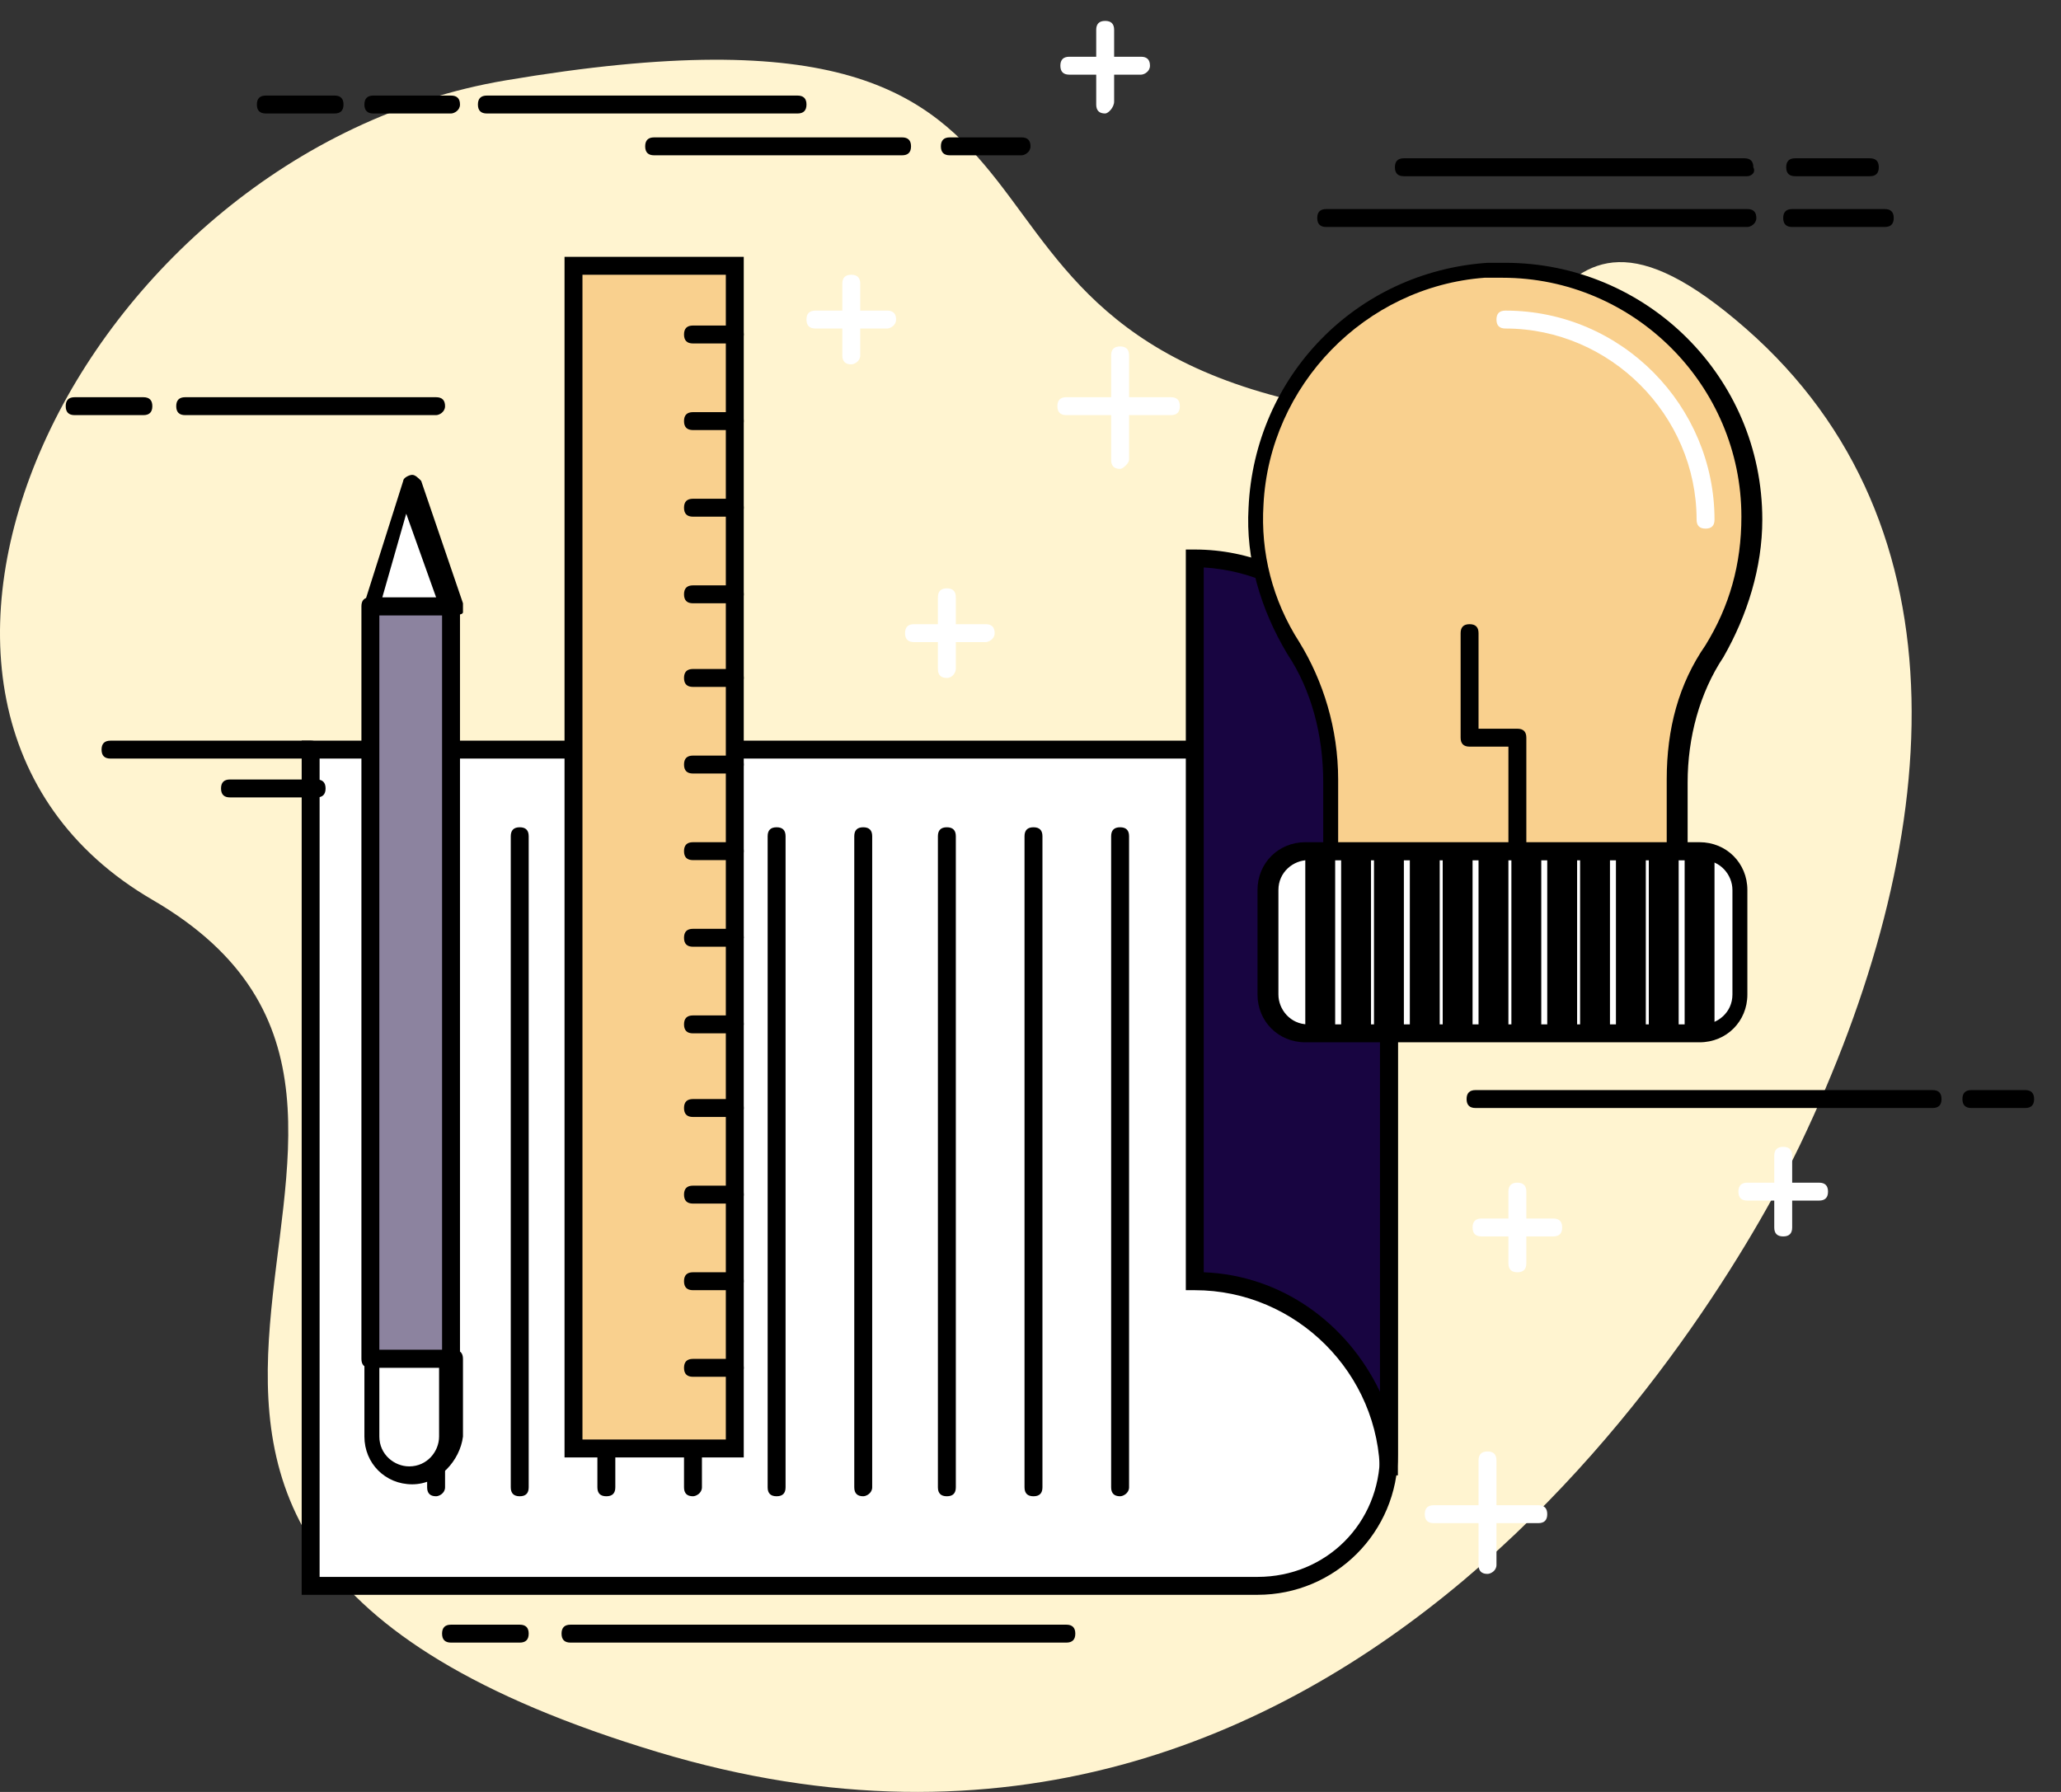<?xml version="1.0" encoding="UTF-8"?>
<svg width="69px" height="60px" viewBox="0 0 69 60" version="1.1" xmlns="http://www.w3.org/2000/svg" xmlns:xlink="http://www.w3.org/1999/xlink">
    <rect x="0" y="0" width="69" height="60" fill="#333333" stroke="none"/>
    <!-- Generator: Sketch 63.1 (92452) - https://sketch.com -->
    <title>kickoff</title>
    <desc>Created with Sketch.</desc>
    <g id="Page-1" stroke="none" stroke-width="1" fill="none" fill-rule="evenodd">
        <g id="kickoff">
            <path d="M46.102,13.915 C52.202,14.696 50.9,4.389 58.451,11.002 C66.002,17.615 65.079,28.269 60.26,38.34 C57.991,43.081 45.269,65.666 22.022,58.665 C-2.633,51.24 17.689,37.446 5.107,30.131 C-6.106,23.611 2.636,5.111 16.917,2.693 C39.229,-1.084 28.816,11.702 46.102,13.915 Z" id="Mask-Copy-2" fill="#FFF4D0"></path>
            <g id="Group" transform="translate(10, 18)" fill-rule="nonzero">
                <g transform="translate(0, 6)">
                    <path d="M32.1,29.1 L0.4,29.1 L0.4,1.1 L36.5,1.1 L36.5,24.7 C36.5,27.2 34.5,29.1 32.1,29.1 Z" id="Path" fill="#FFFFFF"></path>
                    <path d="M32.1,29.4 L0.1,29.4 L0.1,0.8 L36.8,0.8 L36.8,24.7 C36.8,27.3 34.7,29.4 32.1,29.4 Z M0.7,28.8 L32.1,28.8 C34.4,28.8 36.2,27 36.2,24.7 L36.2,1.4 L0.7,1.4 L0.7,28.8 Z" id="Shape" fill="#000000"></path>
                </g>
                <g transform="translate(29, 0)">
                    <path d="M7.5,31.4 C7.5,27.8 4.6,24.9 1,24.9 L1,0.7 C4.6,0.7 7.5,3.6 7.5,7.2 L7.5,31.4 Z" id="Path" fill="#180541"></path>
                    <path d="M7.8,31.4 L7.2,31.4 C7.2,28 4.4,25.2 1,25.2 L0.7,25.2 L0.7,0.4 L1,0.4 C4.7,0.4 7.8,3.4 7.8,7.2 L7.8,31.4 Z M1.3,24.6 C3.9,24.7 6.1,26.3 7.2,28.6 L7.2,7.2 C7.2,3.9 4.6,1.2 1.3,1 L1.3,24.6 Z" id="Shape" fill="#000000"></path>
                </g>
                <path d="M4.6,32.1 C4.4,32.1 4.3,32 4.3,31.8 L4.3,10 C4.3,9.8 4.4,9.7 4.6,9.7 C4.8,9.7 4.9,9.8 4.9,10 L4.9,31.8 C4.9,32 4.7,32.1 4.6,32.1 Z" id="Path" fill="#000000"></path>
                <path d="M7.4,32.1 C7.2,32.1 7.1,32 7.1,31.8 L7.1,10 C7.1,9.8 7.2,9.7 7.4,9.7 C7.6,9.7 7.7,9.8 7.7,10 L7.7,31.8 C7.7,32 7.6,32.1 7.4,32.1 Z" id="Path" fill="#000000"></path>
                <path d="M10.3,32.1 C10.1,32.1 10,32 10,31.8 L10,10 C10,9.8 10.1,9.7 10.3,9.7 C10.5,9.7 10.6,9.8 10.6,10 L10.6,31.8 C10.6,32 10.5,32.1 10.3,32.1 Z" id="Path" fill="#000000"></path>
                <path d="M13.2,32.1 C13,32.1 12.9,32 12.9,31.8 L12.9,10 C12.9,9.8 13,9.7 13.2,9.7 C13.4,9.7 13.5,9.8 13.5,10 L13.5,31.8 C13.5,32 13.3,32.1 13.2,32.1 Z" id="Path" fill="#000000"></path>
                <path d="M16,32.1 C15.8,32.1 15.7,32 15.7,31.8 L15.7,10 C15.7,9.8 15.8,9.7 16,9.7 C16.2,9.7 16.3,9.8 16.3,10 L16.3,31.8 C16.3,32 16.2,32.1 16,32.1 Z" id="Path" fill="#000000"></path>
                <path d="M18.9,32.1 C18.7,32.1 18.6,32 18.6,31.8 L18.6,10 C18.6,9.8 18.7,9.7 18.9,9.7 C19.1,9.7 19.2,9.8 19.2,10 L19.2,31.8 C19.2,32 19,32.1 18.9,32.1 Z" id="Path" fill="#000000"></path>
                <path d="M21.7,32.1 C21.5,32.1 21.4,32 21.4,31.8 L21.4,10 C21.4,9.8 21.5,9.7 21.7,9.7 C21.9,9.7 22,9.8 22,10 L22,31.8 C22,32 21.9,32.1 21.7,32.1 Z" id="Path" fill="#000000"></path>
                <path d="M24.6,32.1 C24.4,32.1 24.3,32 24.3,31.8 L24.3,10 C24.3,9.8 24.4,9.7 24.6,9.7 C24.8,9.7 24.9,9.8 24.9,10 L24.9,31.8 C24.9,32 24.8,32.1 24.6,32.1 Z" id="Path" fill="#000000"></path>
                <path d="M27.5,32.1 C27.3,32.1 27.2,32 27.2,31.8 L27.2,10 C27.2,9.8 27.3,9.7 27.5,9.7 C27.7,9.7 27.8,9.8 27.8,10 L27.8,31.8 C27.8,32 27.6,32.1 27.5,32.1 Z" id="Path" fill="#000000"></path>
            </g>
            <g id="Group" transform="translate(41, 8)" fill-rule="nonzero">
                <g transform="translate(1, 20)">
                    <path d="M14.9,6.6 L1.7,6.6 C1,6.6 0.4,6 0.4,5.3 L0.4,1.8 C0.4,1.1 1,0.5 1.7,0.5 L14.9,0.5 C15.6,0.5 16.2,1.1 16.2,1.8 L16.2,5.3 C16.2,6 15.6,6.6 14.9,6.6 Z" id="Path" fill="#FFFFFF"></path>
                    <path d="M14.9,6.9 L1.7,6.9 C0.8,6.9 0.1,6.2 0.1,5.3 L0.1,1.8 C0.1,0.9 0.8,0.2 1.7,0.2 L14.9,0.2 C15.8,0.2 16.5,0.9 16.5,1.8 L16.5,5.3 C16.5,6.2 15.8,6.9 14.9,6.9 Z M1.8,0.8 C1.3,0.8 0.8,1.2 0.8,1.8 L0.8,5.3 C0.8,5.8 1.2,6.3 1.8,6.3 L15,6.3 C15.5,6.3 16,5.9 16,5.3 L16,1.8 C16,1.3 15.6,0.8 15,0.8 L1.8,0.8 Z" id="Shape" fill="#000000"></path>
                </g>
                <g>
                    <path d="M17.6,9.4 C17.6,4.6 13.6,0.8 8.7,1.1 C4.5,1.4 1.2,4.8 1,9 C0.9,10.8 1.4,12.4 2.3,13.8 C3.1,15.1 3.5,16.7 3.5,18.3 L3.5,20.6 L15,20.6 L15,18.2 C15,16.7 15.4,15.1 16.2,13.8 C17.2,12.5 17.6,11 17.6,9.4 Z" id="Path" fill="#F9D08E"></path>
                    <path d="M15.4,20.8 L3.3,20.8 L3.3,18.2 C3.3,16.6 2.9,15.1 2.1,13.9 C1.2,12.4 0.7,10.7 0.8,9 C1,4.6 4.4,1.1 8.8,0.8 C9,0.8 9.2,0.8 9.4,0.8 C14.1,0.8 18,4.6 18,9.4 C18,11 17.5,12.6 16.7,14 C15.9,15.2 15.5,16.7 15.5,18.2 L15.5,20.8 L15.4,20.8 Z M3.9,20.2 L14.8,20.2 L14.8,18.1 C14.8,16.4 15.2,14.9 16.1,13.6 C16.9,12.3 17.3,10.9 17.3,9.3 C17.3,4.9 13.7,1.3 9.3,1.3 C9.1,1.3 8.9,1.3 8.7,1.3 C4.7,1.6 1.5,4.9 1.3,8.9 C1.2,10.5 1.6,12.1 2.5,13.5 C3.3,14.8 3.8,16.4 3.8,18.1 L3.8,20.2 L3.9,20.2 Z" id="Shape" fill="#000000"></path>
                </g>
                <g transform="translate(2, 20)" fill="#000000" id="Rectangle">
                    <rect x="0.7" y="0.5" width="1" height="6.1"></rect>
                    <rect x="1.9" y="0.5" width="1" height="6.1"></rect>
                    <rect x="3" y="0.5" width="1" height="6.1"></rect>
                    <rect x="4.2" y="0.5" width="1" height="6.1"></rect>
                    <rect x="5.3" y="0.5" width="1" height="6.1"></rect>
                    <rect x="6.5" y="0.5" width="1" height="6.1"></rect>
                    <rect x="7.6" y="0.5" width="1" height="6.1"></rect>
                    <rect x="8.8" y="0.5" width="1" height="6.1"></rect>
                    <rect x="9.9" y="0.5" width="1" height="6.1"></rect>
                    <rect x="11.1" y="0.5" width="1" height="6.1"></rect>
                    <rect x="12.2" y="0.5" width="1" height="6.1"></rect>
                    <rect x="13.4" y="0.5" width="1" height="6.1"></rect>
                </g>
                <path d="M16.1,9.7 C15.9,9.7 15.8,9.6 15.8,9.4 C15.8,5.9 12.9,3 9.4,3 C9.2,3 9.1,2.9 9.1,2.7 C9.1,2.5 9.2,2.4 9.4,2.4 C13.3,2.4 16.4,5.6 16.4,9.4 C16.4,9.6 16.3,9.7 16.1,9.7 Z" id="Path" fill="#FFFFFF"></path>
                <path d="M9.8,20.5 C9.6,20.5 9.5,20.4 9.5,20.2 L9.5,17 L8.2,17 C8,17 7.9,16.9 7.9,16.7 L7.9,13.2 C7.9,13 8,12.9 8.2,12.9 C8.4,12.9 8.5,13 8.5,13.2 L8.5,16.4 L9.8,16.4 C10,16.4 10.1,16.5 10.1,16.7 L10.1,20.2 C10.1,20.3 10,20.5 9.8,20.5 Z" id="Path" fill="#000000"></path>
            </g>
            <g id="Group" transform="translate(12, 15)" fill-rule="nonzero">
                <g transform="translate(0, 5)">
                    <rect id="Rectangle" fill="#8C839F" x="0.4" y="0.3" width="2.7" height="25.2"></rect>
                    <path d="M3.1,25.8 L0.4,25.8 C0.2,25.8 0.1,25.7 0.1,25.5 L0.1,0.3 C0.1,0.1 0.2,0 0.4,0 L3.1,0 C3.3,0 3.4,0.1 3.4,0.3 L3.4,25.5 C3.4,25.7 3.2,25.8 3.1,25.8 Z M0.7,25.2 L2.8,25.2 L2.8,0.6 L0.7,0.6 L0.7,25.2 Z" id="Shape" fill="#000000"></path>
                </g>
                <g transform="translate(0, 30)">
                    <path d="M1.8,4.4 L1.8,4.4 C1,4.4 0.5,3.8 0.5,3.1 L0.5,0.5 L3.2,0.5 L3.2,3.1 C3.1,3.8 2.5,4.4 1.8,4.4 Z" id="Path" fill="#FFFFFF"></path>
                    <path d="M1.8,4.7 L1.8,4.7 C0.9,4.7 0.2,4 0.2,3.1 L0.2,0.5 C0.2,0.3 0.3,0.2 0.5,0.2 L3.2,0.2 C3.4,0.2 3.5,0.3 3.5,0.5 L3.5,3.1 C3.4,3.9 2.7,4.7 1.8,4.7 Z M0.7,0.8 L0.7,3.1 C0.7,3.7 1.2,4.1 1.7,4.1 L1.7,4.1 C2.3,4.1 2.7,3.6 2.7,3.1 L2.7,0.8 L0.7,0.8 Z" id="Shape" fill="#000000"></path>
                </g>
                <g>
                    <polygon id="Path" fill="#FFFFFF" points="1.7 1.2 0.4 5.3 3.1 5.3"></polygon>
                    <path d="M3.1,5.6 L0.4,5.6 C0.3,5.6 0.2,5.6 0.2,5.5 C0.2,5.4 0.1,5.3 0.2,5.2 L1.5,1.1 C1.5,1 1.7,0.9 1.8,0.9 C1.8,0.9 1.8,0.9 1.8,0.9 C1.9,0.9 2,1 2.1,1.1 L3.5,5.2 C3.5,5.3 3.5,5.4 3.5,5.5 C3.5,5.6 3.2,5.6 3.1,5.6 Z M0.8,5 L2.6,5 L1.6,2.2 L0.8,5 Z" id="Shape" fill="#000000"></path>
                </g>
            </g>
            <g id="Group" transform="translate(18, 8)" fill-rule="nonzero">
                <g>
                    <rect id="Rectangle" fill="#F9D08E" x="1.2" y="0.9" width="5.4" height="39.6"></rect>
                    <path d="M6.9,40.8 L0.9,40.8 L0.9,0.6 L6.9,0.6 L6.9,40.8 Z M1.5,40.2 L6.3,40.2 L6.3,1.2 L1.5,1.2 L1.5,40.2 Z" id="Shape" fill="#000000"></path>
                </g>
                <path d="M6.6,3.5 L5.2,3.5 C5,3.5 4.9,3.4 4.9,3.2 C4.9,3 5,2.9 5.2,2.9 L6.6,2.9 C6.8,2.9 6.9,3 6.9,3.2 C6.9,3.4 6.7,3.5 6.6,3.5 Z" id="Path" fill="#000000"></path>
                <path d="M6.6,6.4 L5.2,6.4 C5,6.4 4.9,6.3 4.9,6.1 C4.9,5.9 5,5.8 5.2,5.8 L6.6,5.8 C6.8,5.8 6.9,5.9 6.9,6.1 C6.9,6.3 6.7,6.4 6.6,6.4 Z" id="Path" fill="#000000"></path>
                <path d="M6.6,9.3 L5.2,9.3 C5,9.3 4.9,9.2 4.9,9 C4.9,8.8 5,8.7 5.2,8.7 L6.6,8.7 C6.8,8.7 6.9,8.8 6.9,9 C6.9,9.2 6.7,9.3 6.6,9.3 Z" id="Path" fill="#000000"></path>
                <path d="M6.6,12.2 L5.2,12.2 C5,12.2 4.9,12.1 4.9,11.9 C4.9,11.7 5,11.6 5.2,11.6 L6.6,11.6 C6.8,11.6 6.9,11.7 6.9,11.9 C6.9,12.1 6.7,12.2 6.6,12.2 Z" id="Path" fill="#000000"></path>
                <path d="M6.6,15 L5.2,15 C5,15 4.9,14.9 4.9,14.7 C4.9,14.5 5,14.4 5.2,14.4 L6.6,14.4 C6.8,14.4 6.9,14.5 6.9,14.7 C6.9,14.9 6.7,15 6.6,15 Z" id="Path" fill="#000000"></path>
                <path d="M6.6,17.9 L5.2,17.9 C5,17.9 4.9,17.8 4.9,17.6 C4.9,17.4 5,17.3 5.2,17.3 L6.6,17.3 C6.8,17.3 6.9,17.4 6.9,17.6 C6.9,17.8 6.7,17.9 6.6,17.9 Z" id="Path" fill="#000000"></path>
                <path d="M6.6,20.8 L5.2,20.8 C5,20.8 4.9,20.7 4.9,20.5 C4.9,20.3 5,20.2 5.2,20.2 L6.6,20.2 C6.8,20.2 6.9,20.3 6.9,20.5 C6.9,20.7 6.7,20.8 6.6,20.8 Z" id="Path" fill="#000000"></path>
                <path d="M6.6,23.7 L5.2,23.7 C5,23.7 4.9,23.6 4.9,23.4 C4.9,23.2 5,23.1 5.2,23.1 L6.6,23.1 C6.8,23.1 6.9,23.2 6.9,23.4 C6.9,23.5 6.7,23.7 6.6,23.7 Z" id="Path" fill="#000000"></path>
                <path d="M6.6,26.6 L5.2,26.6 C5,26.6 4.9,26.5 4.9,26.3 C4.9,26.1 5,26 5.2,26 L6.6,26 C6.8,26 6.9,26.1 6.9,26.3 C6.9,26.4 6.7,26.6 6.6,26.6 Z" id="Path" fill="#000000"></path>
                <path d="M6.6,29.4 L5.2,29.4 C5,29.4 4.9,29.3 4.9,29.1 C4.9,28.9 5,28.8 5.2,28.8 L6.6,28.8 C6.8,28.8 6.9,28.9 6.9,29.1 C6.9,29.3 6.7,29.4 6.6,29.4 Z" id="Path" fill="#000000"></path>
                <path d="M6.6,32.3 L5.2,32.3 C5,32.3 4.9,32.2 4.9,32 C4.9,31.8 5,31.7 5.2,31.7 L6.6,31.7 C6.8,31.7 6.9,31.8 6.9,32 C6.9,32.2 6.7,32.3 6.6,32.3 Z" id="Path" fill="#000000"></path>
                <path d="M6.6,35.2 L5.2,35.2 C5,35.2 4.9,35.1 4.9,34.9 C4.9,34.7 5,34.6 5.2,34.6 L6.6,34.6 C6.8,34.6 6.9,34.7 6.9,34.9 C6.9,35.1 6.7,35.2 6.6,35.2 Z" id="Path" fill="#000000"></path>
                <path d="M6.6,38.1 L5.2,38.1 C5,38.1 4.9,38 4.9,37.8 C4.9,37.6 5,37.5 5.2,37.5 L6.6,37.5 C6.8,37.5 6.9,37.6 6.9,37.8 C6.9,38 6.7,38.1 6.6,38.1 Z" id="Path" fill="#000000"></path>
            </g>
            <g id="Group" transform="translate(35, 0)" fill="#FFFFFF" fill-rule="nonzero">
                <path d="M3.2,2.5 L0.8,2.5 C0.6,2.5 0.5,2.4 0.5,2.2 C0.5,2 0.6,1.9 0.8,1.9 L3.2,1.9 C3.4,1.9 3.5,2 3.5,2.2 C3.5,2.4 3.3,2.5 3.2,2.5 Z" id="Path"></path>
                <path d="M2,3.8 C1.8,3.8 1.7,3.7 1.7,3.5 L1.7,1 C1.7,0.8 1.8,0.7 2,0.7 C2.2,0.7 2.3,0.8 2.3,1 L2.3,3.4 C2.3,3.6 2.1,3.8 2,3.8 Z" id="Path"></path>
            </g>
            <g id="Group" transform="translate(49, 39)" fill="#FFFFFF" fill-rule="nonzero">
                <path d="M3,2.4 L0.6,2.4 C0.4,2.4 0.3,2.3 0.3,2.1 C0.3,1.9 0.4,1.8 0.6,1.8 L3,1.8 C3.2,1.8 3.3,1.9 3.3,2.1 C3.3,2.3 3.2,2.4 3,2.4 Z" id="Path"></path>
                <path d="M1.8,3.6 C1.6,3.6 1.5,3.5 1.5,3.3 L1.5,0.9 C1.5,0.7 1.6,0.6 1.8,0.6 C2,0.6 2.1,0.7 2.1,0.9 L2.1,3.3 C2.1,3.5 2,3.6 1.8,3.6 Z" id="Path"></path>
            </g>
            <g id="Group" transform="translate(30, 19)" fill="#FFFFFF" fill-rule="nonzero">
                <path d="M3,2.5 L0.6,2.5 C0.4,2.5 0.3,2.4 0.3,2.2 C0.3,2 0.4,1.9 0.6,1.9 L3,1.9 C3.2,1.9 3.3,2 3.3,2.2 C3.3,2.4 3.1,2.5 3,2.5 Z" id="Path"></path>
                <path d="M1.7,3.7 C1.5,3.7 1.4,3.6 1.4,3.4 L1.4,1 C1.4,0.8 1.5,0.7 1.7,0.7 C1.9,0.7 2,0.8 2,1 L2,3.4 C2,3.5 1.9,3.7 1.7,3.7 Z" id="Path"></path>
            </g>
            <g id="Group" transform="translate(27, 9)" fill="#FFFFFF" fill-rule="nonzero">
                <path d="M2.7,2 L0.3,2 C0.1,2 0,1.9 0,1.7 C0,1.5 0.1,1.4 0.3,1.4 L2.7,1.4 C2.9,1.4 3,1.5 3,1.7 C3,1.9 2.8,2 2.7,2 Z" id="Path"></path>
                <path d="M1.5,3.2 C1.3,3.2 1.2,3.1 1.2,2.9 L1.2,0.5 C1.2,0.3 1.3,0.2 1.5,0.2 C1.7,0.2 1.8,0.3 1.8,0.5 L1.8,2.9 C1.8,3.1 1.6,3.2 1.5,3.2 Z" id="Path"></path>
            </g>
            <g id="Group" transform="translate(58, 38)" fill="#FFFFFF" fill-rule="nonzero">
                <path d="M2.9,2.2 L0.5,2.2 C0.3,2.2 0.2,2.1 0.2,1.9 C0.2,1.7 0.3,1.6 0.5,1.6 L2.9,1.6 C3.1,1.6 3.2,1.7 3.2,1.9 C3.2,2.1 3.1,2.2 2.9,2.2 Z" id="Path"></path>
                <path d="M1.7,3.4 C1.5,3.4 1.4,3.3 1.4,3.1 L1.4,0.7 C1.4,0.5 1.5,0.4 1.7,0.4 C1.9,0.4 2,0.5 2,0.7 L2,3.1 C2,3.3 1.9,3.4 1.7,3.4 Z" id="Path"></path>
            </g>
            <g id="Group" transform="translate(35, 11)" fill="#FFFFFF" fill-rule="nonzero">
                <path d="M4.2,2.9 L0.7,2.9 C0.5,2.9 0.4,2.8 0.4,2.6 C0.4,2.4 0.5,2.3 0.7,2.3 L4.2,2.3 C4.4,2.3 4.5,2.4 4.5,2.6 C4.5,2.8 4.4,2.9 4.2,2.9 Z" id="Path"></path>
                <path d="M2.5,4.7 C2.3,4.7 2.2,4.6 2.2,4.4 L2.2,0.9 C2.2,0.7 2.3,0.6 2.5,0.6 C2.7,0.6 2.8,0.7 2.8,0.9 L2.8,4.4 C2.8,4.5 2.6,4.7 2.5,4.7 Z" id="Path"></path>
            </g>
            <g id="Group" transform="translate(47, 48)" fill="#FFFFFF" fill-rule="nonzero">
                <path d="M4.5,3 L1,3 C0.8,3 0.7,2.9 0.7,2.7 C0.7,2.5 0.8,2.4 1,2.4 L4.5,2.4 C4.7,2.4 4.8,2.5 4.8,2.7 C4.8,2.9 4.7,3 4.5,3 Z" id="Path"></path>
                <path d="M2.8,4.7 C2.6,4.7 2.5,4.6 2.5,4.4 L2.5,0.9 C2.5,0.7 2.6,0.6 2.8,0.6 C3,0.6 3.1,0.7 3.1,0.9 L3.1,4.4 C3.1,4.6 2.9,4.7 2.8,4.7 Z" id="Path"></path>
            </g>
            <path d="M15.1,3.8 L12.5,3.8 C12.3,3.8 12.2,3.7 12.2,3.5 C12.2,3.3 12.3,3.2 12.5,3.2 L15.1,3.2 C15.3,3.2 15.4,3.3 15.4,3.5 C15.4,3.7 15.2,3.8 15.1,3.8 Z" id="Path" fill="#000000" fill-rule="nonzero"></path>
            <path d="M26.7,3.8 L16.3,3.8 C16.1,3.8 16,3.7 16,3.5 C16,3.3 16.1,3.2 16.3,3.2 L26.7,3.2 C26.9,3.2 27,3.3 27,3.5 C27,3.7 26.9,3.8 26.7,3.8 Z" id="Path" fill="#000000" fill-rule="nonzero"></path>
            <path d="M11.2,3.8 L8.9,3.8 C8.7,3.8 8.6,3.7 8.6,3.5 C8.6,3.3 8.7,3.2 8.9,3.2 L11.2,3.2 C11.4,3.2 11.5,3.3 11.5,3.5 C11.5,3.7 11.4,3.8 11.2,3.8 Z" id="Path" fill="#000000" fill-rule="nonzero"></path>
            <path d="M30.2,5.2 L21.9,5.2 C21.7,5.2 21.6,5.1 21.6,4.9 C21.6,4.7 21.7,4.6 21.9,4.6 L30.2,4.6 C30.4,4.6 30.5,4.7 30.5,4.9 C30.5,5.1 30.4,5.2 30.2,5.2 Z" id="Path" fill="#000000" fill-rule="nonzero"></path>
            <path d="M34.2,5.2 L31.8,5.2 C31.6,5.2 31.5,5.1 31.5,4.9 C31.5,4.7 31.6,4.6 31.8,4.6 L34.2,4.6 C34.4,4.6 34.5,4.7 34.5,4.9 C34.5,5.1 34.3,5.2 34.2,5.2 Z" id="Path" fill="#000000" fill-rule="nonzero"></path>
            <path d="M58.5,7.6 L44.4,7.6 C44.2,7.6 44.1,7.5 44.1,7.3 C44.1,7.1 44.2,7 44.4,7 L58.5,7 C58.7,7 58.8,7.1 58.8,7.3 C58.8,7.5 58.6,7.6 58.5,7.6 Z" id="Path" fill="#000000" fill-rule="nonzero"></path>
            <path d="M63.1,7.6 L60,7.6 C59.8,7.6 59.7,7.5 59.7,7.3 C59.7,7.1 59.8,7 60,7 L63.1,7 C63.3,7 63.4,7.1 63.4,7.3 C63.4,7.5 63.3,7.6 63.1,7.6 Z" id="Path" fill="#000000" fill-rule="nonzero"></path>
            <path d="M58.5,5.9 L47,5.9 C46.8,5.9 46.7,5.8 46.7,5.6 C46.7,5.4 46.8,5.3 47,5.3 L58.4,5.3 C58.6,5.3 58.7,5.4 58.7,5.6 C58.8,5.8 58.6,5.9 58.5,5.9 Z" id="Path" fill="#000000" fill-rule="nonzero"></path>
            <path d="M62.6,5.9 L60.1,5.9 C59.9,5.9 59.8,5.8 59.8,5.6 C59.8,5.4 59.9,5.3 60.1,5.3 L62.6,5.3 C62.8,5.3 62.9,5.4 62.9,5.6 C62.9,5.8 62.8,5.9 62.6,5.9 Z" id="Path" fill="#000000" fill-rule="nonzero"></path>
            <path d="M64.7,37.1 L49.4,37.1 C49.2,37.1 49.1,37 49.1,36.8 C49.1,36.6 49.2,36.5 49.4,36.5 L64.7,36.5 C64.9,36.5 65,36.6 65,36.8 C65,37 64.9,37.1 64.7,37.1 Z" id="Path" fill="#000000" fill-rule="nonzero"></path>
            <path d="M67.8,37.1 L66,37.1 C65.8,37.1 65.7,37 65.7,36.8 C65.7,36.6 65.8,36.5 66,36.5 L67.8,36.5 C68,36.5 68.1,36.6 68.1,36.8 C68.1,37 68,37.1 67.8,37.1 Z" id="Path" fill="#000000" fill-rule="nonzero"></path>
            <path d="M14.6,13.9 L6.2,13.9 C6,13.9 5.9,13.8 5.9,13.6 C5.9,13.4 6,13.3 6.2,13.3 L14.6,13.3 C14.8,13.3 14.9,13.4 14.9,13.6 C14.9,13.8 14.7,13.9 14.6,13.9 Z" id="Path" fill="#000000" fill-rule="nonzero"></path>
            <path d="M4.8,13.9 L2.5,13.9 C2.3,13.9 2.2,13.8 2.2,13.6 C2.2,13.4 2.3,13.3 2.5,13.3 L4.8,13.3 C5,13.3 5.1,13.4 5.1,13.6 C5.1,13.8 5,13.9 4.8,13.9 Z" id="Path" fill="#000000" fill-rule="nonzero"></path>
            <path d="M10.4,25.4 L3.7,25.4 C3.5,25.4 3.4,25.3 3.4,25.1 C3.4,24.9 3.5,24.8 3.7,24.8 L10.4,24.8 C10.6,24.8 10.7,24.9 10.7,25.1 C10.7,25.3 10.6,25.4 10.4,25.4 Z" id="Path" fill="#000000" fill-rule="nonzero"></path>
            <path d="M10.6,26.7 L7.7,26.7 C7.5,26.7 7.4,26.6 7.4,26.4 C7.4,26.2 7.5,26.1 7.7,26.1 L10.6,26.1 C10.8,26.1 10.9,26.2 10.9,26.4 C10.9,26.6 10.8,26.7 10.6,26.7 Z" id="Path" fill="#000000" fill-rule="nonzero"></path>
            <path d="M35.7,55 L19.1,55 C18.9,55 18.8,54.9 18.8,54.7 C18.8,54.5 18.9,54.4 19.1,54.4 L35.7,54.4 C35.9,54.4 36,54.5 36,54.7 C36,54.9 35.9,55 35.7,55 Z" id="Path" fill="#000000" fill-rule="nonzero"></path>
            <path d="M17.4,55 L15.1,55 C14.9,55 14.8,54.9 14.8,54.7 C14.8,54.5 14.9,54.4 15.1,54.4 L17.4,54.4 C17.6,54.4 17.7,54.5 17.7,54.7 C17.7,54.9 17.6,55 17.4,55 Z" id="Path" fill="#000000" fill-rule="nonzero"></path>
        </g>
    </g>
</svg>